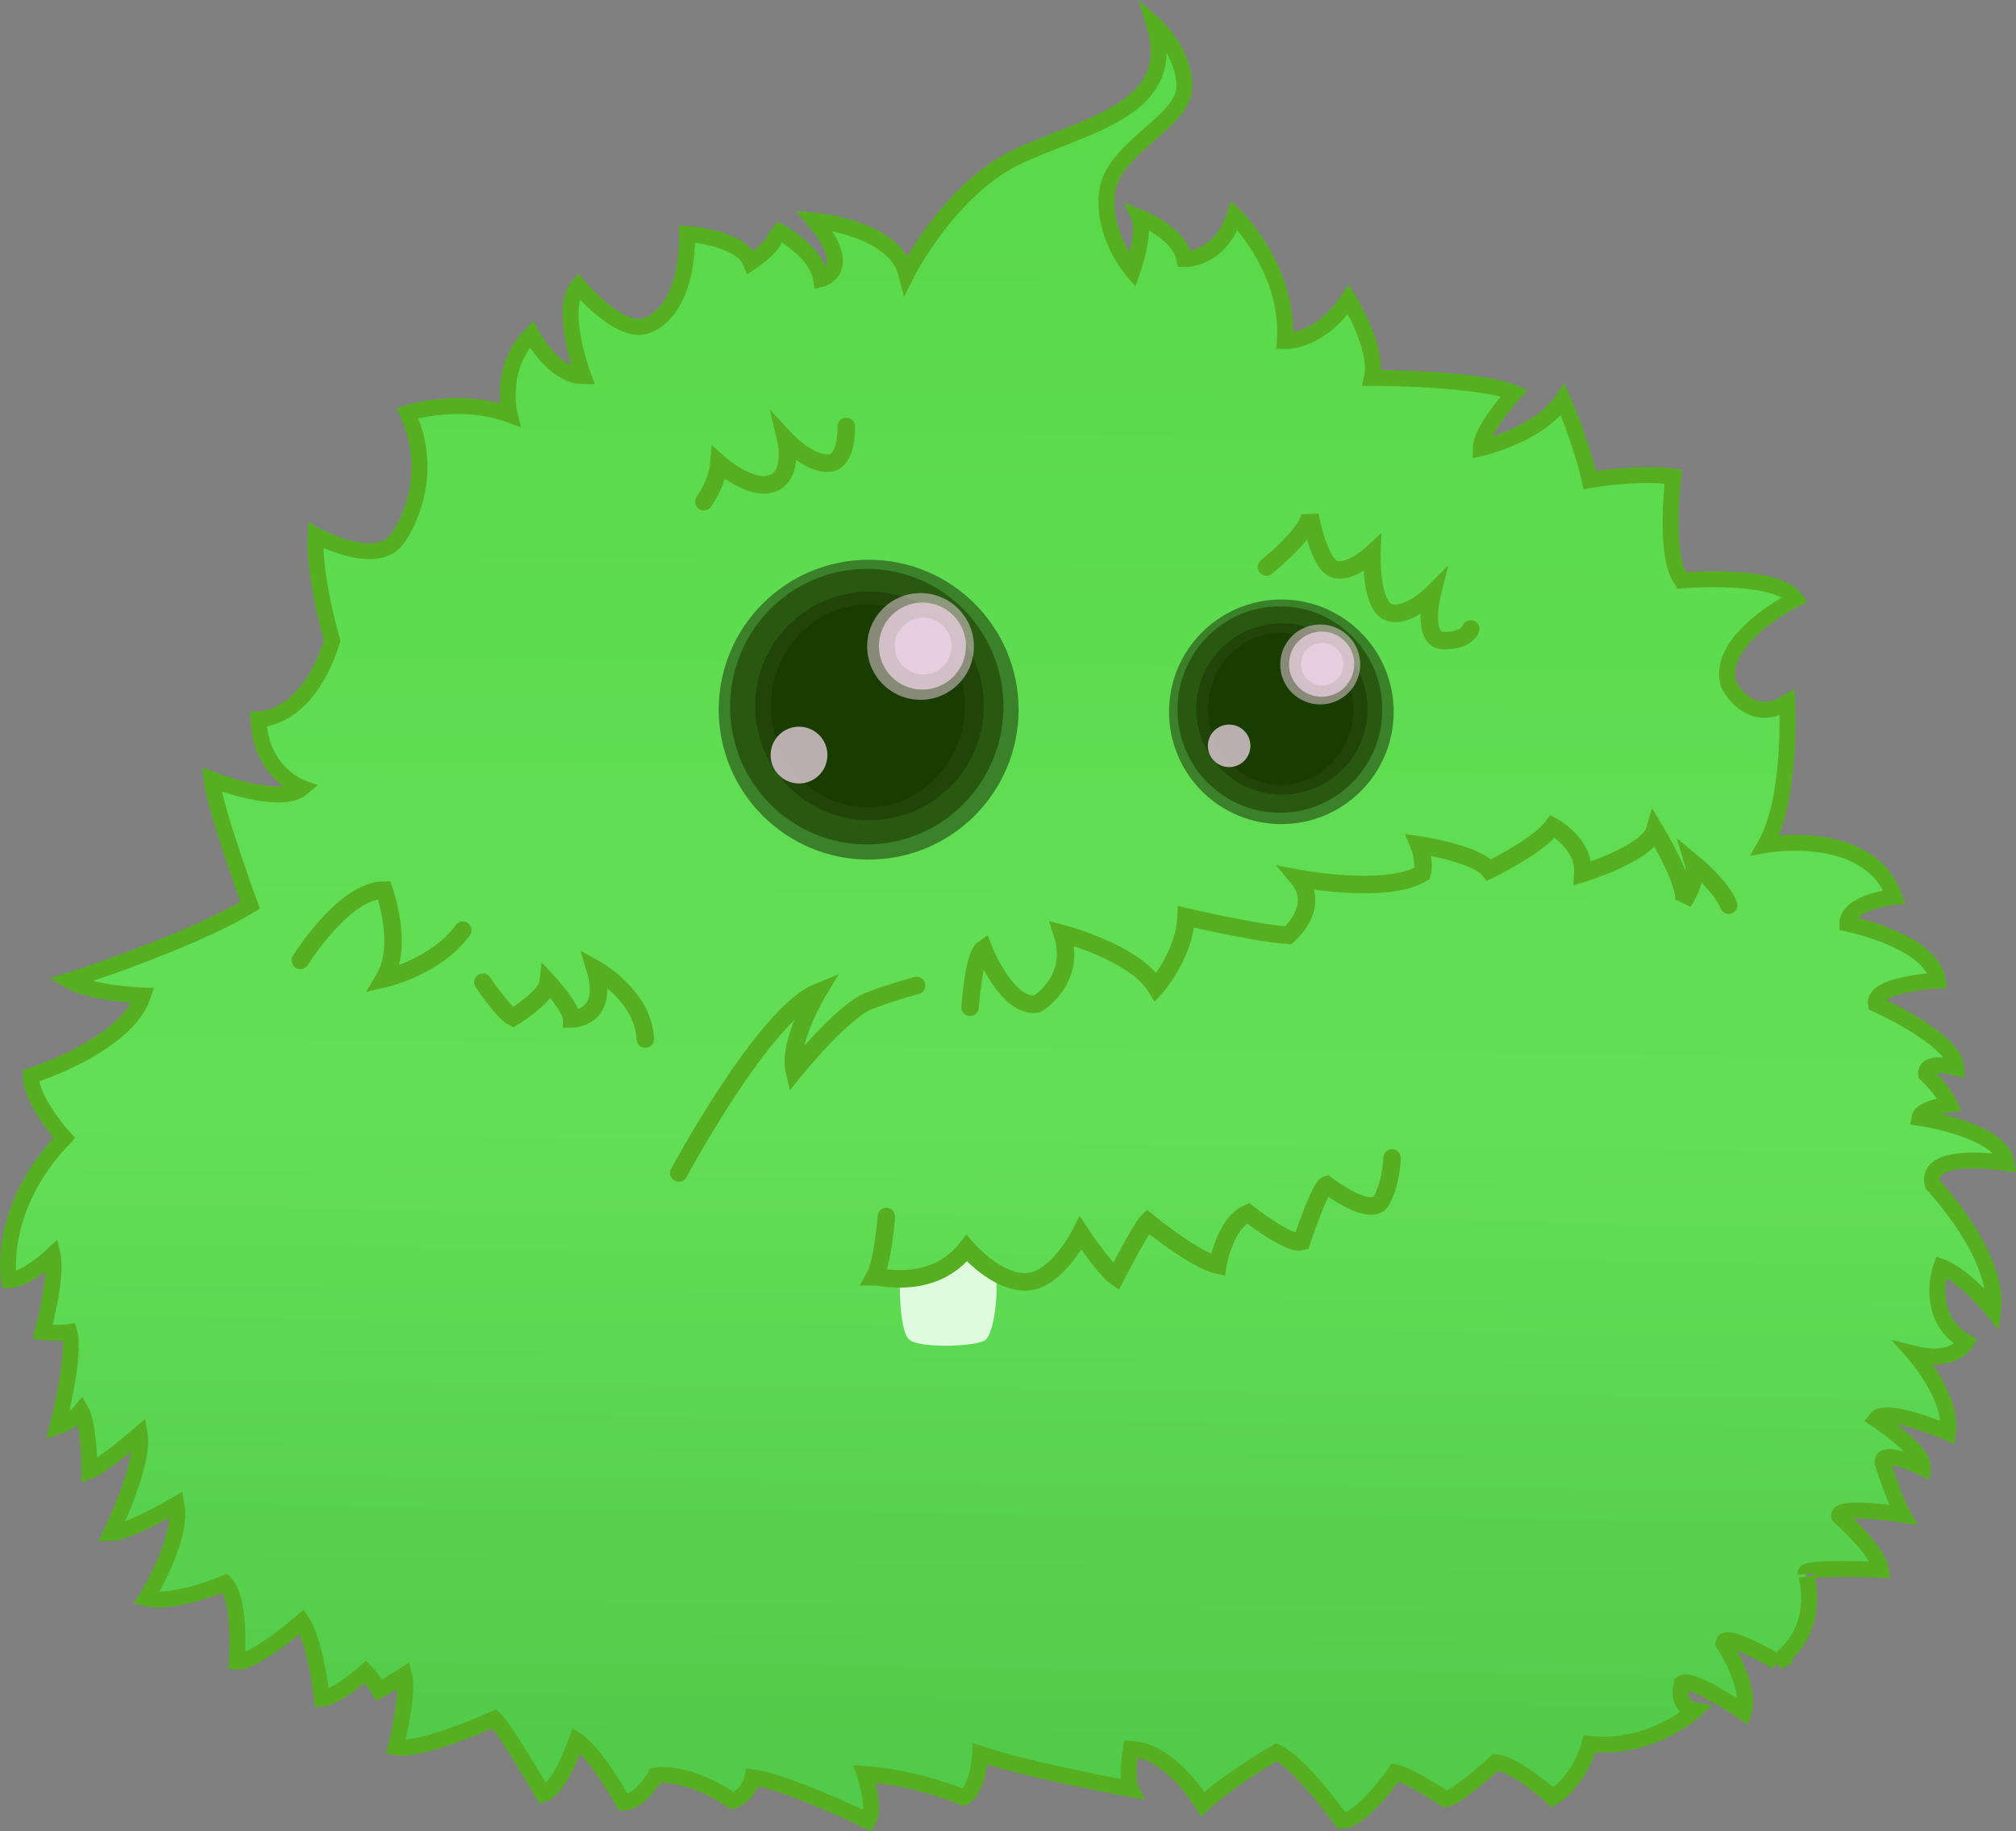 <svg xmlns="http://www.w3.org/2000/svg" width="498.36" height="452.74" viewBox="7.852 55.105 498.355 452.739" style="enable-background:new 7.852 55.105 498.355 452.739"><rect x="7.852" y="55.105" width="498.355" height="452.739" fill="#808080" stroke="none"/><defs><linearGradient id="0" gradientUnits="userSpaceOnUse" x1="259.53" y1="646.12" x2="255.38" y2="1027.06"><stop style="stop-color:#5ad94a"/><stop offset=".597" style="stop-color:#63df56"/><stop offset="1" style="stop-color:#52cb4a"/></linearGradient></defs><g transform="translate(0-540.36)"><path d="m447.15 1006.35c0 0-13.244-7.864-13.244-4.553 0 0 7.04 10.761 4.966 16.97 0 0-13.244-9.106-15.313-7.04 0 0-1.655 5.794 3.312 6.622 0 0-10.762 9.934-26.08 8.277 0 0-2.069 8.692-9.105 13.245 0 0-9.105-8.278-14.07-8.691 0 0-9.52 8.691-12.417 9.105 0 0-8.691-5.795-12.417-6.623 0 0-8.277 12-13.244 12 0 0-10.348-14.486-16.14-16.97 0 0-11.589 6.622-18.212 12.83 0 0-7.863-13.244-17.797-13.658 0 0-1.242 7.45 0 9.934 0 0-24.834-4.553-37.25-8.692 0 0-.414 9.105-4.139 10.762 0 0-11.589-4.967-24.419-5.795 0 0 2.897 8.278.828 11.589 0 0-20.695-9.933-28.559-10.761 0 0-.828 4.553-4.967 5.794 0 0-10.347-7.449-19.04-6.208 0 0-3.725 6.622-7.864 6.622 0 0-6.622-12-11.589-15.313 0 0-4.139 12-8.278 13.244 0 0-9.105-15.728-12-18.625 0 0-18.211 8.278-24.419 7.04 0 0 3.311-13.244 2.069-17.797 0 0-4.553 2.896-6.208 3.725 0 0-1.656-2.897-3.311-4.553 0 0-7.04 6.208-10.761 6.622 0 0-1.656-14.07-4.967-19.04 0 0-12 10.348-16.14 9.934 0 0 1.242-15.314-2.897-19.453 0 0-12.417 5.381-19.453 3.725 0 0 9.105-14.486 7.45-23.18 0 0-12 7.04-16.14 7.04 0 0 8.278-16.97 7.04-24.42 0 0-9.105 7.864-12.417 9.106 0 0 0-11.176-2.069-14.9 0 0-2.483 2.897-5.795 3.932 0 0 4.553-18 2.897-23.385 0 0-3.311.414-6.623 0 0 0 3.725-13.658 2.483-19.04 0 0-6.622 6.208-10.761 6.208 0 0-3.311-17.384 13.659-35.18 0 0-8.278-9.105-8.278-15.314 0 0 23.592-7.449 27.731-19.867 0 0-12.417-.413-18.211-3.725 0 0 29.8-9.52 44.701-18.625 0 0-8.692-23.592-9.52-31.04 0 0 16.969 6.623 22.35 2.069 0 0-10.347-3.725-10.761-16.97 0 0 12 .414 18.211-19.453 0 0-4.553-15.314-4.139-26.08 0 0 14.9 8.278 20.281.828 0 0 10.347-13.659 2.483-31.04 0 0 12.831-4.139 25.25.414 0 0-2.897-11.589 5.38-19.867 0 0 5.381 10.348 12.831 10.348 0 0-6.208-16.556-1.242-22.351 0 0 9.934 12 16.556 9.934 0 0 10.347-2.069 10.347-22.764 0 0 13.245.828 15.728 7.04 0 0 8.278-5.38 5.794-8.278 0 0 10.348 4.967 11.589 12.417 0 0 8.691-2.07-1.656-14.486 0 0 19.867 1.655 22.764 13.244 0 0 10.761-21.522 28.14-29.386 17.384-7.864 39.32-11.589 33.11-32.28 0 0 7.449 6.623 7.449 15.314 0 8.692-17.383 14.9-19.04 25.662-1.655 10.761 6.209 19.867 6.209 19.867s3.311-9.52 1.655-13.245c0 0 9.934 3.725 11.175 10.348 0 0 8.692.414 12.417-10.761 0 0 13.658 13.245 12.417 31.04 0 0 8.691.414 15.728-10.347 0 0 7.45 12 5.795 19.453 0 0 26.489 0 35.18 3.725 0 0-8.277 9.105-8.277 13.659 0 0 14.486-3.311 20.28-12 0 0 4.553 10.347 6.622 19.867 0 0 12-2.069 20.695-.828 0 0-2.483 19.453 2.069 25.661 0 0 23.18-2.069 28.14 4.553 0 0-19.867 9.933-16.556 21.11 0 0 4.967 10.347 14.486 4.553 0 0 1.242 23.592-5.381 35.18 0 0 25.662-4.553 31.87 12.831 0 0-11.589 1.241-11.589 6.622 0 0 20.694 4.139 22.35 14.07 0 0-16.14.828-15.313 5.795 0 0 19.453 8.691 19.867 15.729 0 0-7.864-2.07-7.45 1.654 0 0 3.725 3.312 5.794 7.451 0 0-7.04.827-7.45 3.311 0 0 20.281 2.897 21.522 11.176 0 0-20.694-3.312-18.211 5.38 0 0 16.556 17.384 14.9 31.04 0 0-7.04-8.691-12.831-10.761 0 0-4.553 12.417 6.209 18.625 0 0-2.897 5.381-12.831 2.897 0 0 9.52 10.761 8.277 19.453 0 0-15.313-6.623-17.797-3.312 0 0 12 7.864 11.589 12 0 0-10.348-4.967-9.934-1.241 0 0 2.897 9.105 4.967 12.83 0 0-16.556-2.483-15.728.414 0 0 9.52 8.278 10.347 13.245 0 0-19.04-.828-18.625.827 0-.002 4.553 13.243-7.04 21.935z" style="fill:url(#0);stroke:#56af21;stroke-linecap:round;stroke-width:3.942"/><path d="m230.28 910.66c0 0-.414 14.07 2.483 16.14 2.897 2.069 16.14 1.655 18.625 0s3.725-14.9 2.069-18.212c-4.447-6.104-15.871 1.295-23.18 2.07" style="fill:#defbde"/><g style="fill:none;stroke:#56af21;stroke-linecap:round;stroke-width:4.33"><path d="m181.85 719.52c0 0 3.311-4.553 3.725-9.52 0 0 7.864 7.04 13.245 4.967 5.38-2.069 3.311-10.761 3.311-10.761s5.38 5.794 10.347 5.794 4.553-9.105 4.553-9.105"/><path d="m320.92 735.66c0 0 10.347-8.278 10.761-12.831 0 0 2.069 11.589 5.795 13.245 3.725 1.655 9.52-3.725 9.52-3.725s-.414 12.831 4.139 14.486c4.553 1.656 10.762-4.553 10.762-4.553s-2.897 11.589 2.897 11.589c5.794 0 6.622-2.897 6.622-2.897"/><path d="m82.1 832.92c0 0 10.761-17.383 20.695-17.383 0 0 4.967 13.658 0 21.936 0 0 12.831-2.896 19.453-12"/><path d="m127.22 838.31c0 0 4.967 7.45 7.45 8.691 0 0 8.278-4.967 8.692-8.691 0 0 5.794 6.209 5.794 9.105 0 0 9.52 0 5.794-12.416 0 0 12 6.621 12.417 17.383"/><path d="m175.64 885.49c0 0 21.11-39.32 34.35-44.7 0 0-7.45 12.417-5.794 19.453 0 0 12-14.9 18.625-17.384 6.622-2.483 11.589-3.725 11.589-3.725"/><path d="m247.66 844.51c0 0 .828-12.832 3.311-14.486 0 0 5.794 14.899 13.245 13.658 0 0 9.934-5.795 6.208-17.384 0 0 17.798 4.553 23.18 13.245 0 0 7.04-7.865 7.45-17.385 0 0 17.798 4.14 25.25 4.553 0 0 8.277-7.03 2.483-14.07 0 0 21.936 4.14 30.628-1.241 0 0 .827-2.897-.828-7.04 0 0 14.07 2.069 17.384 6.209 0 0 12-5.795 15.728-10.762 0 0 7.864 4.139 7.45 11.589 0 0 16.14-4.967 17.798-10.761 0 0 8.277 13.658 7.04 17.797 0 0 3.725-5.381 2.483-9.52 0 0 7.04 5.795 8.691 10.348"/><path d="m226.96 896.25c0 0-.828 11.175-2.897 14.9 2.069 0 14.486 3.311 22.764-7.04 0 0 7.45 8.692 14.899 8.278 7.451-.414 13.245-12 13.245-12s5.794 8.691 8.692 10.762c0 0 6.208-12 7.863-13.659 0 0 11.59 9.52 17.384 10.761 0 0 1.655-10.347 7.45-12.83 0 0 9.934 7.864 13.244 7.04 0 0 4.553-13.658 6.209-14.07 0 0 11.175 8.692 13.658 3.726s2.483-10.348 2.483-10.348"/></g><g transform="matrix(.657 0 0 .657-1174.1 528.83)"><path d="m2182.26 368.49c0 31.15-25.26 56.41-56.41 56.41-31.15 0-56.41-25.25-56.41-56.41 0-31.15 25.25-56.41 56.41-56.41 31.15 0 56.41 25.25 56.41 56.41" style="fill:#3a8129"/><path d="m2176.56 367.35c0 28.635-23.02 51.848-51.42 51.848-28.399 0-51.42-23.21-51.42-51.848 0-28.636 23.02-51.849 51.42-51.849 28.399 0 51.42 23.21 51.42 51.849" style="fill:#295910"/><path d="m2169.16 367.07c0 23.758-19.26 43.02-43.02 43.02-23.757 0-43.02-19.26-43.02-43.02 0-23.757 19.26-43.02 43.02-43.02 23.758 0 43.02 19.26 43.02 43.02" style="fill:#214508"/><path d="m2162.03 367.07c0 21.08-16.325 38.17-36.464 38.17-20.14 0-36.465-17.09-36.465-38.17 0-21.08 16.326-38.17 36.465-38.17 20.14 0 36.465 17.09 36.464 38.17" style="fill:#193d00"/><g style="fill:#e6cede"><path d="m2165.45 344.7c0 11.09-8.992 20.08-20.08 20.08s-20.08-8.992-20.08-20.08c0-11.09 8.992-20.08 20.08-20.08s20.08 8.992 20.08 20.08" style="fill-opacity:.533"/><path d="m2162.46 344.56c0 9.05-7.334 16.38-16.381 16.38s-16.38-7.334-16.38-16.38 7.334-16.38 16.38-16.38 16.381 7.333 16.381 16.38" style="fill-opacity:.793"/><path d="m2157.05 344.56c0 5.9-4.783 10.683-10.683 10.683-5.9 0-10.683-4.783-10.683-10.683 0-5.9 4.783-10.683 10.683-10.683 5.9 0 10.683 4.783 10.683 10.683"/><path d="m2110.33 385.58c0 5.899-4.783 10.682-10.683 10.682s-10.682-4.783-10.682-10.682c0-5.9 4.782-10.683 10.682-10.683s10.683 4.783 10.683 10.683" style="fill-opacity:.787"/></g></g><g transform="matrix(.657 0 0 .657-1175.96 526.04)"><path d="m2326.22 373.54c0 23.342-18.921 42.26-42.26 42.26-23.342 0-42.26-18.923-42.26-42.26s18.923-42.26 42.26-42.26c23.341 0 42.26 18.923 42.26 42.26" style="fill:#3a8129"/><path d="m2321.95 372.69c0 21.456-17.249 38.848-38.528 38.848s-38.53-17.393-38.53-38.848c0-21.456 17.251-38.849 38.53-38.849s38.528 17.393 38.528 38.849" style="fill:#295910"/><path d="m2316.4 372.47c0 17.801-14.429 32.23-32.23 32.23-17.801 0-32.23-14.431-32.23-32.23 0-17.801 14.43-32.23 32.23-32.23 17.802 0 32.23 14.43 32.23 32.23" style="fill:#214508"/><path d="m2311.07 372.47c0 15.796-12.233 28.603-27.323 28.603-15.09 0-27.322-12.807-27.322-28.603 0-15.797 12.233-28.604 27.322-28.604 15.09 0 27.323 12.807 27.323 28.604" style="fill:#193d00"/><g style="fill:#e6cede"><path d="m2313.63 355.72c0 8.311-6.736 15.05-15.05 15.05s-15.05-6.738-15.05-15.05 6.736-15.05 15.05-15.05 15.05 6.738 15.05 15.05" style="fill-opacity:.533"/><path d="m2311.39 355.61c0 6.779-5.495 12.274-12.274 12.274-6.778 0-12.273-5.495-12.273-12.274s5.495-12.274 12.273-12.274c6.779 0 12.274 5.496 12.274 12.274" style="fill-opacity:.793"/><path d="m2307.33 355.61c0 4.421-3.583 8-8 8-4.422 0-8.01-3.584-8.01-8 0-4.42 3.583-8 8.01-8 4.421 0 8 3.584 8 8"/><path d="m2272.32 386.35c0 4.42-3.584 8-8 8-4.422 0-8.01-3.584-8.01-8 0-4.421 3.583-8 8.01-8 4.42 0 8 3.584 8 8" style="fill-opacity:.787"/></g></g></g></svg>